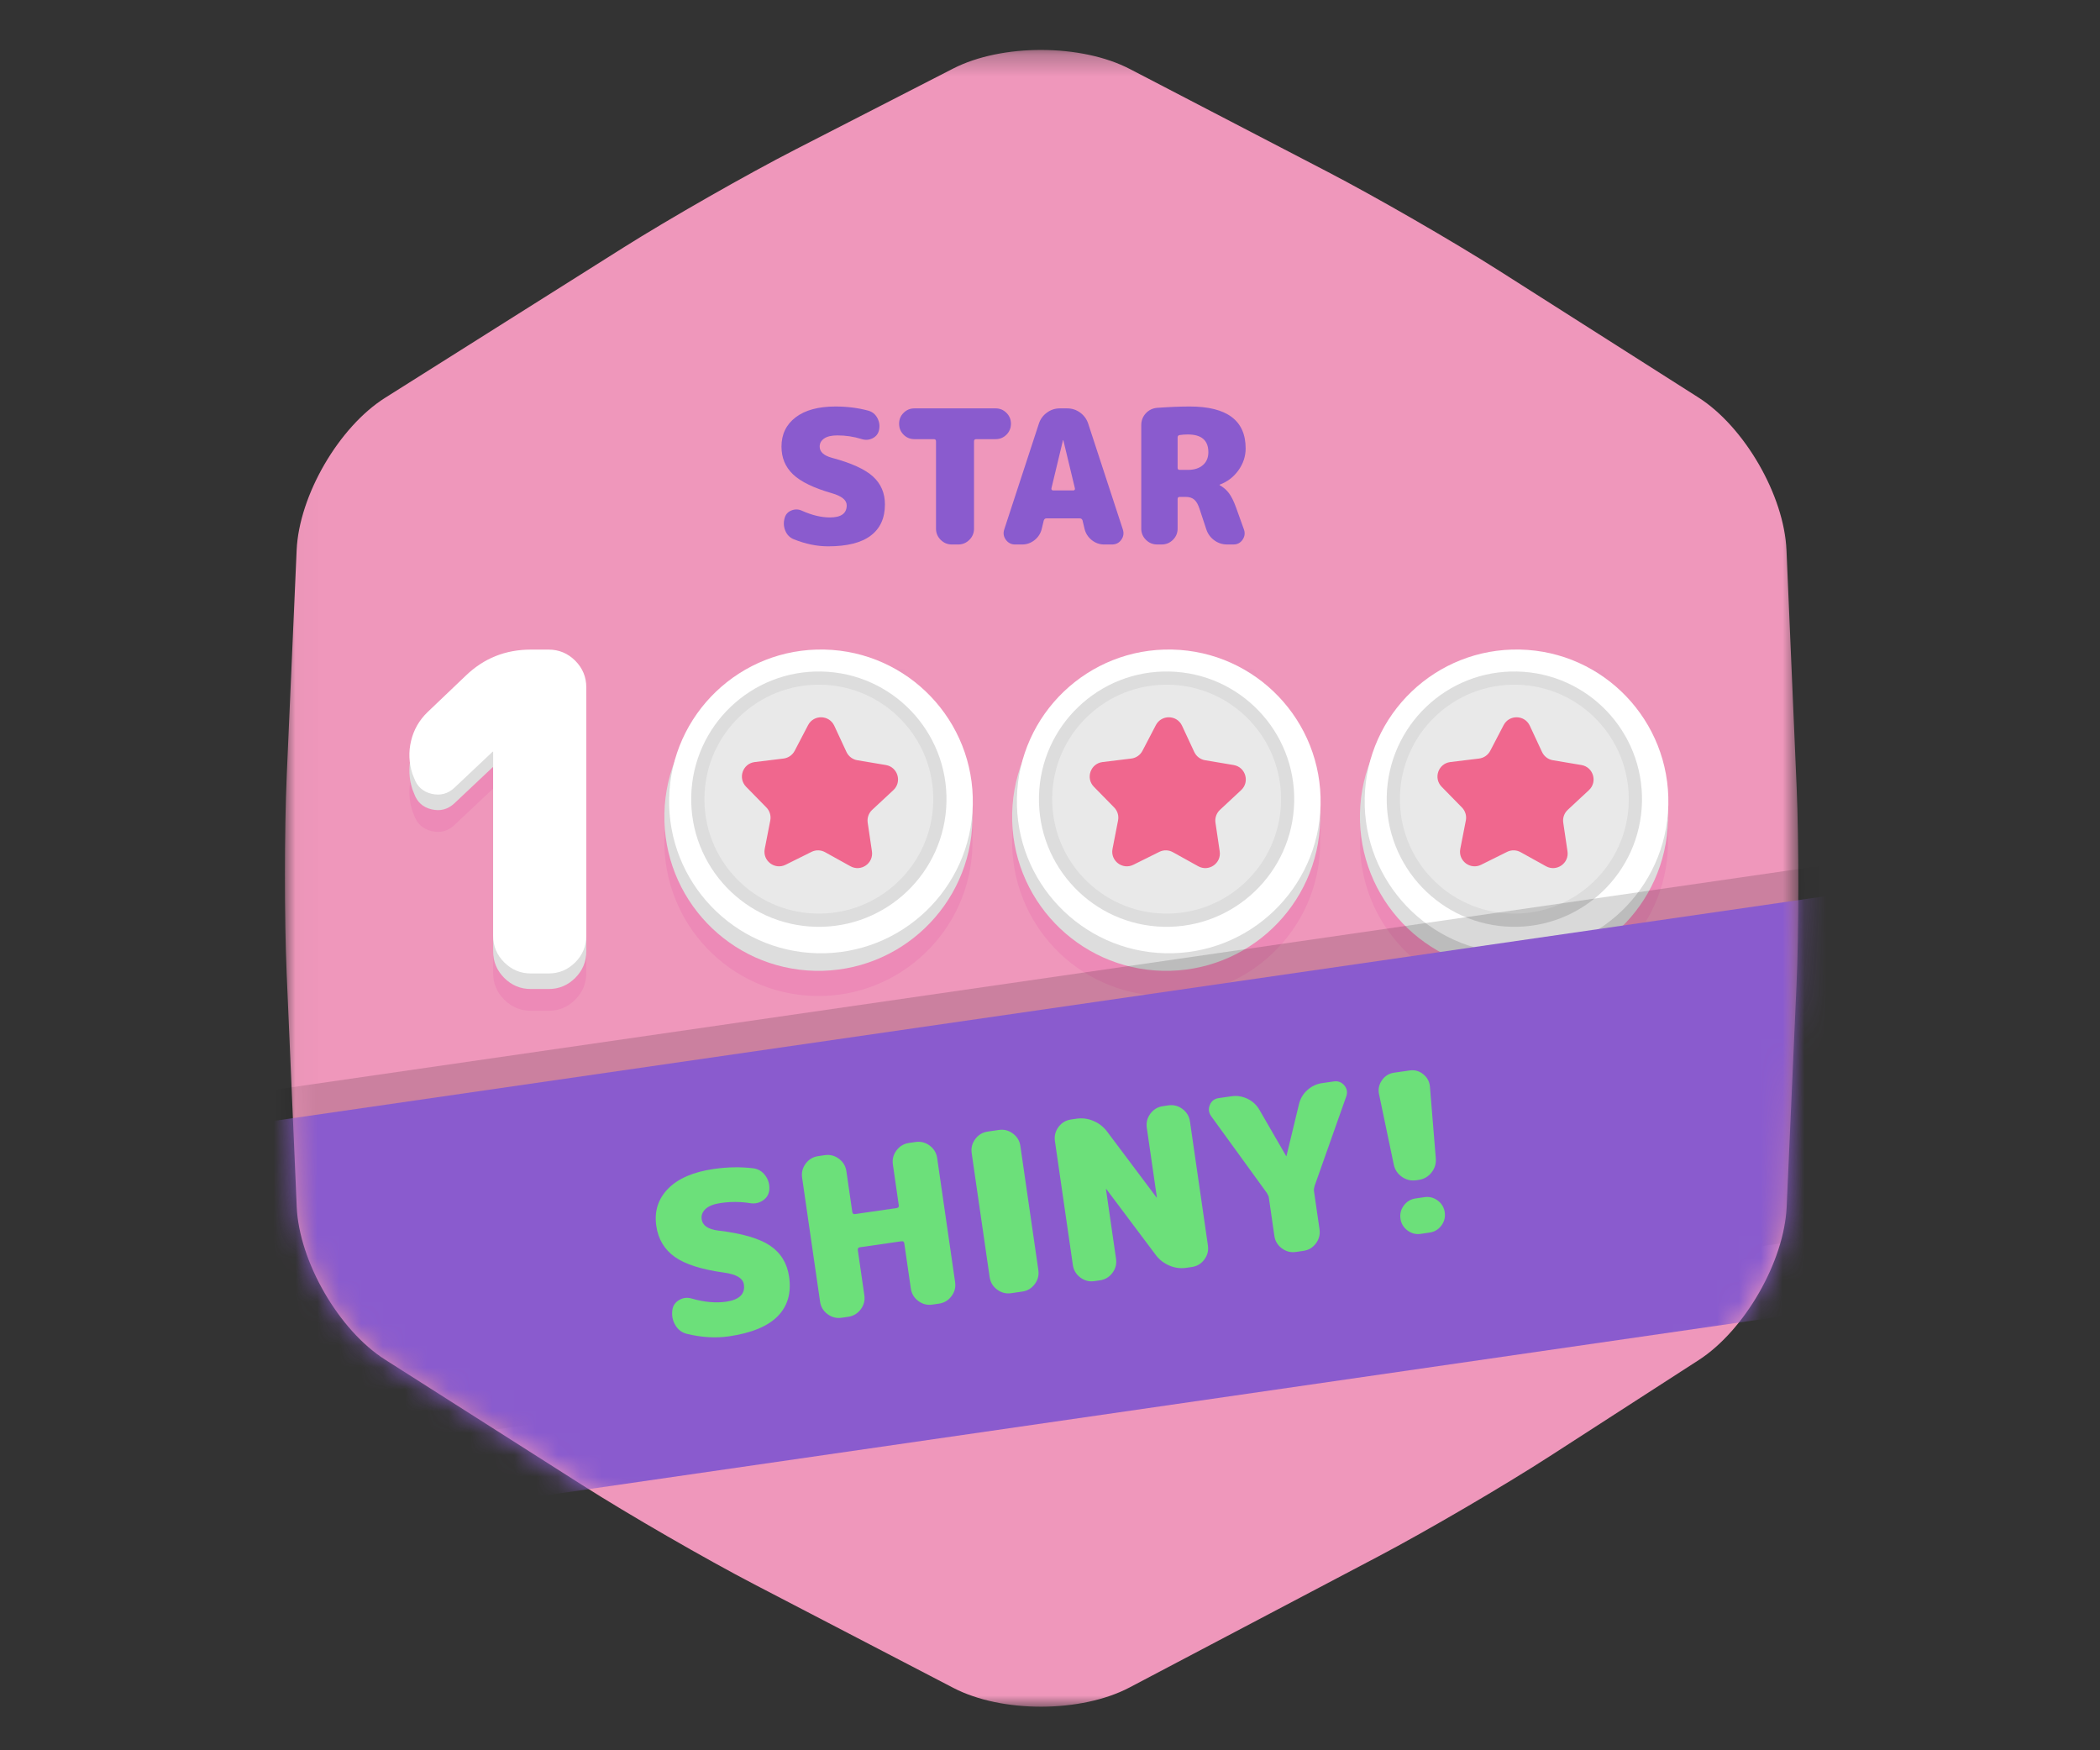 <svg width="96" height="80" viewBox="0 0 96 80" fill="none" xmlns="http://www.w3.org/2000/svg">
<rect x="0" y="0" width="96" height="80" fill="#333333" stroke="none"/>
<mask id="mask0" mask-type="alpha" maskUnits="userSpaceOnUse" x="13" y="2" width="70" height="77">
<path fill-rule="evenodd" clip-rule="evenodd" d="M13.025 2.283H82.21V78.008H13.025V2.283Z" fill="white"/>
</mask>
<g mask="url(#mask0)">
<path fill-rule="evenodd" clip-rule="evenodd" d="M51.65 3.154C49.432 2.001 45.798 1.992 43.574 3.133L36.375 6.826C34.151 7.966 30.601 9.991 28.486 11.324L17.606 18.182C15.491 19.515 13.671 22.648 13.561 25.146L13.109 35.425C12.999 37.922 12.997 42.008 13.105 44.506L13.565 55.159C13.673 57.656 15.487 60.797 17.596 62.139L26.629 67.886C28.738 69.228 32.278 71.27 34.496 72.423L43.585 77.15C45.803 78.303 49.427 78.293 51.639 77.128L63.018 71.135C65.23 69.97 68.758 67.908 70.858 66.552L77.656 62.164C79.756 60.809 81.565 57.656 81.676 55.159L82.125 45.061C82.236 42.564 82.239 38.477 82.132 35.98L81.668 25.146C81.562 22.648 79.749 19.508 77.639 18.166L68.54 12.379C66.431 11.037 62.891 8.996 60.672 7.844L51.65 3.154Z" fill="#EF97BB"/>
</g>
<path fill-rule="evenodd" clip-rule="evenodd" d="M44.471 37.936C44.557 34.103 41.519 30.926 37.687 30.84C34.408 30.766 31.611 32.978 30.816 36.018C30.547 36.738 30.391 37.513 30.373 38.323C30.286 42.212 33.367 45.435 37.256 45.523C41.144 45.61 44.367 42.529 44.455 38.64C44.457 38.523 44.457 38.406 44.454 38.291C44.462 38.173 44.468 38.055 44.471 37.936" fill="#ED8AB7"/>
<path fill-rule="evenodd" clip-rule="evenodd" d="M43.669 36.566C43.593 39.955 40.784 42.64 37.396 42.564C34.007 42.488 31.322 39.679 31.398 36.29C31.474 32.902 34.283 30.216 37.672 30.293C41.06 30.369 43.745 33.178 43.669 36.566" fill="#2F789B"/>
<path fill-rule="evenodd" clip-rule="evenodd" d="M43.067 36.552C42.999 39.608 40.466 42.029 37.411 41.96C34.356 41.891 31.935 39.359 32.003 36.304C32.072 33.248 34.605 30.827 37.66 30.896C40.715 30.965 43.136 33.497 43.067 36.552" fill="#2F789B"/>
<path fill-rule="evenodd" clip-rule="evenodd" d="M43.067 36.552C42.999 39.608 40.466 42.029 37.411 41.96C34.356 41.891 31.935 39.359 32.003 36.304C32.072 33.248 34.605 30.827 37.66 30.896C40.715 30.965 43.136 33.497 43.067 36.552" fill="#2F789B"/>
<mask id="mask1" mask-type="alpha" maskUnits="userSpaceOnUse" x="32" y="30" width="12" height="12">
<path fill-rule="evenodd" clip-rule="evenodd" d="M32.003 36.304C31.935 39.359 34.356 41.891 37.411 41.96V41.96C40.466 42.029 42.999 39.608 43.067 36.552V36.552C43.136 33.497 40.715 30.965 37.66 30.896V30.896C37.617 30.895 37.575 30.895 37.533 30.895V30.895C34.535 30.895 32.071 33.291 32.003 36.304V36.304Z" fill="white"/>
</mask>
<g mask="url(#mask1)">
<path fill-rule="evenodd" clip-rule="evenodd" d="M41.447 29.24L26.518 40.314L28.359 40.791L44.514 28.961L41.447 29.24Z" fill="#2F789B"/>
</g>
<mask id="mask2" mask-type="alpha" maskUnits="userSpaceOnUse" x="32" y="30" width="12" height="12">
<path fill-rule="evenodd" clip-rule="evenodd" d="M32.003 36.304C31.935 39.359 34.356 41.891 37.411 41.96V41.96C40.466 42.029 42.999 39.608 43.067 36.552V36.552C43.136 33.497 40.715 30.965 37.66 30.896V30.896C37.617 30.895 37.575 30.895 37.533 30.895V30.895C34.535 30.895 32.071 33.291 32.003 36.304V36.304Z" fill="white"/>
</mask>
<g mask="url(#mask2)">
<path fill-rule="evenodd" clip-rule="evenodd" d="M45.939 33.654L31.01 44.728L34.203 46.265L50.525 33.897L45.939 33.654Z" fill="#2F789B"/>
</g>
<path fill-rule="evenodd" clip-rule="evenodd" d="M43.671 36.566C43.595 39.955 40.786 42.64 37.398 42.564C34.009 42.488 31.324 39.679 31.4 36.29C31.476 32.902 34.285 30.216 37.674 30.293C41.062 30.369 43.748 33.178 43.671 36.566" fill="#2F789B"/>
<path fill-rule="evenodd" clip-rule="evenodd" d="M43.067 36.552C42.999 39.608 40.466 42.029 37.411 41.96C34.356 41.891 31.935 39.359 32.003 36.304C32.072 33.248 34.605 30.827 37.66 30.896C40.715 30.965 43.136 33.497 43.067 36.552" fill="#2F789B"/>
<path fill-rule="evenodd" clip-rule="evenodd" d="M43.067 36.552C42.999 39.608 40.466 42.029 37.411 41.96C34.356 41.891 31.935 39.359 32.003 36.304C32.072 33.248 34.605 30.827 37.66 30.896C40.715 30.965 43.136 33.497 43.067 36.552" fill="#2F789B"/>
<mask id="mask3" mask-type="alpha" maskUnits="userSpaceOnUse" x="32" y="30" width="12" height="12">
<path fill-rule="evenodd" clip-rule="evenodd" d="M32.003 36.304C31.935 39.359 34.356 41.891 37.411 41.96V41.96C40.466 42.029 42.999 39.608 43.067 36.552V36.552C43.136 33.497 40.715 30.965 37.66 30.896V30.896C37.617 30.895 37.575 30.895 37.533 30.895V30.895C34.535 30.895 32.071 33.291 32.003 36.304V36.304Z" fill="white"/>
</mask>
<g mask="url(#mask3)">
<path fill-rule="evenodd" clip-rule="evenodd" d="M41.447 29.24L26.518 40.314L28.359 40.791L44.514 28.961L41.447 29.24Z" fill="#2F789B"/>
</g>
<mask id="mask4" mask-type="alpha" maskUnits="userSpaceOnUse" x="32" y="30" width="12" height="12">
<path fill-rule="evenodd" clip-rule="evenodd" d="M32.003 36.304C31.935 39.359 34.356 41.891 37.411 41.96V41.96C40.466 42.029 42.999 39.608 43.067 36.552V36.552C43.136 33.497 40.715 30.965 37.66 30.896V30.896C37.617 30.895 37.575 30.895 37.533 30.895V30.895C34.535 30.895 32.071 33.291 32.003 36.304V36.304Z" fill="white"/>
</mask>
<g mask="url(#mask4)">
<path fill-rule="evenodd" clip-rule="evenodd" d="M45.939 33.654L31.01 44.728L34.203 46.265L50.525 33.897L45.939 33.654Z" fill="#2F789B"/>
</g>
<path fill-rule="evenodd" clip-rule="evenodd" d="M44.455 37.49C44.367 41.379 41.144 44.46 37.255 44.373C33.367 44.285 30.285 41.062 30.373 37.173C30.46 33.285 33.684 30.203 37.572 30.291C41.461 30.378 44.542 33.602 44.455 37.49" fill="#DDDDDD"/>
<path fill-rule="evenodd" clip-rule="evenodd" d="M44.47 36.786C44.384 40.619 41.207 43.656 37.374 43.57C33.541 43.483 30.503 40.306 30.59 36.474C30.676 32.64 33.853 29.603 37.686 29.689C41.519 29.775 44.556 32.953 44.47 36.786" fill="white"/>
<path fill-rule="evenodd" clip-rule="evenodd" d="M43.267 36.658C43.194 39.88 40.524 42.433 37.302 42.361C34.08 42.288 31.527 39.617 31.599 36.396C31.672 33.174 34.342 30.62 37.564 30.693C40.786 30.766 43.339 33.436 43.267 36.658" fill="#DDDDDD"/>
<path fill-rule="evenodd" clip-rule="evenodd" d="M42.663 36.644C42.598 39.533 40.204 41.822 37.315 41.757C34.426 41.692 32.137 39.298 32.203 36.409C32.267 33.52 34.662 31.231 37.55 31.296C40.439 31.361 42.728 33.756 42.663 36.644" fill="#E9E9E9"/>
<path fill-rule="evenodd" clip-rule="evenodd" d="M38.138 33.171L38.696 34.371C38.789 34.57 38.974 34.711 39.191 34.748L40.496 34.967C41.041 35.059 41.245 35.737 40.84 36.114L39.871 37.016C39.71 37.166 39.634 37.385 39.666 37.602L39.86 38.912C39.941 39.459 39.359 39.862 38.876 39.593L37.718 38.951C37.526 38.844 37.294 38.839 37.097 38.937L35.912 39.526C35.416 39.772 34.854 39.344 34.959 38.801L35.213 37.501C35.255 37.286 35.188 37.063 35.035 36.907L34.108 35.961C33.72 35.566 33.954 34.899 34.504 34.831L35.817 34.671C36.035 34.644 36.226 34.512 36.328 34.317L36.941 33.144C37.197 32.653 37.904 32.669 38.138 33.171" fill="#F0678E"/>
<path fill-rule="evenodd" clip-rule="evenodd" d="M60.369 37.936C60.456 34.103 57.418 30.926 53.585 30.84C50.306 30.766 47.51 32.978 46.715 36.018C46.446 36.738 46.29 37.513 46.271 38.323C46.184 42.212 49.265 45.435 53.154 45.523C57.042 45.61 60.266 42.529 60.353 38.64C60.356 38.523 60.355 38.406 60.352 38.291C60.361 38.173 60.367 38.055 60.369 37.936" fill="#ED8AB7"/>
<path fill-rule="evenodd" clip-rule="evenodd" d="M59.57 36.566C59.493 39.955 56.685 42.64 53.296 42.564C49.907 42.488 47.222 39.679 47.298 36.29C47.375 32.902 50.184 30.216 53.572 30.293C56.961 30.369 59.646 33.178 59.57 36.566" fill="#2F789B"/>
<path fill-rule="evenodd" clip-rule="evenodd" d="M58.966 36.552C58.897 39.608 56.365 42.029 53.309 41.96C50.254 41.891 47.833 39.359 47.902 36.304C47.971 33.248 50.503 30.827 53.558 30.896C56.614 30.965 59.035 33.497 58.966 36.552" fill="#2F789B"/>
<path fill-rule="evenodd" clip-rule="evenodd" d="M58.966 36.552C58.897 39.608 56.365 42.029 53.309 41.96C50.254 41.891 47.833 39.359 47.902 36.304C47.971 33.248 50.503 30.827 53.558 30.896C56.614 30.965 59.035 33.497 58.966 36.552" fill="#2F789B"/>
<mask id="mask5" mask-type="alpha" maskUnits="userSpaceOnUse" x="47" y="30" width="12" height="12">
<path fill-rule="evenodd" clip-rule="evenodd" d="M47.902 36.304C47.833 39.359 50.254 41.891 53.309 41.96V41.96C56.365 42.029 58.897 39.608 58.966 36.552V36.552C59.035 33.497 56.614 30.965 53.558 30.896V30.896C53.516 30.895 53.474 30.895 53.431 30.895V30.895C50.433 30.895 47.97 33.291 47.902 36.304V36.304Z" fill="white"/>
</mask>
<g mask="url(#mask5)">
<path fill-rule="evenodd" clip-rule="evenodd" d="M57.345 29.24L42.416 40.314L44.257 40.791L60.412 28.961L57.345 29.24Z" fill="#2F789B"/>
</g>
<mask id="mask6" mask-type="alpha" maskUnits="userSpaceOnUse" x="47" y="30" width="12" height="12">
<path fill-rule="evenodd" clip-rule="evenodd" d="M47.902 36.304C47.833 39.359 50.254 41.891 53.309 41.96V41.96C56.365 42.029 58.897 39.608 58.966 36.552V36.552C59.035 33.497 56.614 30.965 53.558 30.896V30.896C53.516 30.895 53.474 30.895 53.431 30.895V30.895C50.433 30.895 47.97 33.291 47.902 36.304V36.304Z" fill="white"/>
</mask>
<g mask="url(#mask6)">
<path fill-rule="evenodd" clip-rule="evenodd" d="M61.837 33.654L46.908 44.728L50.101 46.265L66.424 33.897L61.837 33.654Z" fill="#2F789B"/>
</g>
<path fill-rule="evenodd" clip-rule="evenodd" d="M59.57 36.566C59.493 39.955 56.685 42.64 53.296 42.564C49.907 42.488 47.222 39.679 47.298 36.29C47.375 32.902 50.184 30.216 53.572 30.293C56.961 30.369 59.646 33.178 59.57 36.566" fill="#2F789B"/>
<path fill-rule="evenodd" clip-rule="evenodd" d="M58.966 36.552C58.897 39.608 56.365 42.029 53.309 41.96C50.254 41.891 47.833 39.359 47.902 36.304C47.971 33.248 50.503 30.827 53.558 30.896C56.614 30.965 59.035 33.497 58.966 36.552" fill="#2F789B"/>
<path fill-rule="evenodd" clip-rule="evenodd" d="M58.966 36.552C58.897 39.608 56.365 42.029 53.309 41.96C50.254 41.891 47.833 39.359 47.902 36.304C47.971 33.248 50.503 30.827 53.558 30.896C56.614 30.965 59.035 33.497 58.966 36.552" fill="#2F789B"/>
<mask id="mask7" mask-type="alpha" maskUnits="userSpaceOnUse" x="47" y="30" width="12" height="12">
<path fill-rule="evenodd" clip-rule="evenodd" d="M47.902 36.304C47.833 39.359 50.254 41.891 53.309 41.96V41.96C56.365 42.029 58.897 39.608 58.966 36.552V36.552C59.035 33.497 56.614 30.965 53.558 30.896V30.896C53.516 30.895 53.474 30.895 53.431 30.895V30.895C50.433 30.895 47.97 33.291 47.902 36.304V36.304Z" fill="white"/>
</mask>
<g mask="url(#mask7)">
<path fill-rule="evenodd" clip-rule="evenodd" d="M57.345 29.24L42.416 40.314L44.257 40.791L60.412 28.961L57.345 29.24Z" fill="#2F789B"/>
</g>
<mask id="mask8" mask-type="alpha" maskUnits="userSpaceOnUse" x="47" y="30" width="12" height="12">
<path fill-rule="evenodd" clip-rule="evenodd" d="M47.902 36.304C47.833 39.359 50.254 41.891 53.309 41.96V41.96C56.365 42.029 58.897 39.608 58.966 36.552V36.552C59.035 33.497 56.614 30.965 53.558 30.896V30.896C53.516 30.895 53.474 30.895 53.431 30.895V30.895C50.433 30.895 47.97 33.291 47.902 36.304V36.304Z" fill="white"/>
</mask>
<g mask="url(#mask8)">
<path fill-rule="evenodd" clip-rule="evenodd" d="M61.837 33.654L46.908 44.728L50.101 46.265L66.424 33.897L61.837 33.654Z" fill="#2F789B"/>
</g>
<path fill-rule="evenodd" clip-rule="evenodd" d="M60.353 37.49C60.266 41.379 57.042 44.46 53.154 44.373C49.265 44.285 46.184 41.062 46.271 37.173C46.359 33.285 49.582 30.203 53.471 30.291C57.359 30.378 60.441 33.602 60.353 37.49" fill="#DDDDDD"/>
<path fill-rule="evenodd" clip-rule="evenodd" d="M60.369 36.786C60.282 40.619 57.105 43.656 53.272 43.57C49.439 43.483 46.402 40.306 46.488 36.474C46.574 32.64 49.751 29.603 53.584 29.689C57.417 29.775 60.455 32.953 60.369 36.786" fill="white"/>
<path fill-rule="evenodd" clip-rule="evenodd" d="M59.163 36.658C59.091 39.88 56.42 42.433 53.198 42.361C49.976 42.288 47.423 39.617 47.496 36.396C47.568 33.174 50.239 30.62 53.461 30.693C56.683 30.766 59.236 33.436 59.163 36.658" fill="#DDDDDD"/>
<path fill-rule="evenodd" clip-rule="evenodd" d="M58.562 36.644C58.497 39.533 56.102 41.822 53.214 41.757C50.325 41.692 48.036 39.298 48.101 36.409C48.166 33.52 50.56 31.231 53.449 31.296C56.337 31.361 58.627 33.756 58.562 36.644" fill="#E9E9E9"/>
<path fill-rule="evenodd" clip-rule="evenodd" d="M54.036 33.171L54.595 34.371C54.688 34.57 54.872 34.711 55.089 34.748L56.394 34.967C56.94 35.059 57.143 35.737 56.738 36.114L55.77 37.016C55.609 37.166 55.532 37.385 55.564 37.602L55.758 38.912C55.84 39.459 55.258 39.862 54.774 39.593L53.617 38.951C53.425 38.844 53.193 38.839 52.996 38.937L51.811 39.526C51.315 39.772 50.752 39.344 50.858 38.801L51.111 37.501C51.154 37.286 51.087 37.063 50.933 36.907L50.006 35.961C49.619 35.566 49.853 34.899 50.402 34.831L51.716 34.671C51.934 34.644 52.125 34.512 52.227 34.317L52.839 33.144C53.095 32.653 53.803 32.669 54.036 33.171" fill="#F0678E"/>
<path fill-rule="evenodd" clip-rule="evenodd" d="M76.267 37.936C76.354 34.103 73.316 30.926 69.483 30.84C66.205 30.766 63.408 32.978 62.613 36.018C62.344 36.738 62.188 37.513 62.17 38.323C62.082 42.212 65.163 45.435 69.052 45.523C72.941 45.61 76.164 42.529 76.251 38.64C76.254 38.523 76.253 38.406 76.25 38.291C76.259 38.173 76.265 38.055 76.267 37.936" fill="#ED8AB7"/>
<path fill-rule="evenodd" clip-rule="evenodd" d="M75.468 36.566C75.391 39.955 72.583 42.64 69.194 42.564C65.806 42.488 63.12 39.679 63.197 36.29C63.273 32.902 66.082 30.216 69.47 30.293C72.859 30.369 75.544 33.178 75.468 36.566" fill="#2F789B"/>
<path fill-rule="evenodd" clip-rule="evenodd" d="M74.865 36.552C74.796 39.608 72.263 42.029 69.208 41.96C66.153 41.891 63.732 39.359 63.8 36.304C63.869 33.248 66.402 30.827 69.457 30.896C72.512 30.965 74.933 33.497 74.865 36.552" fill="#2F789B"/>
<path fill-rule="evenodd" clip-rule="evenodd" d="M74.865 36.552C74.796 39.608 72.263 42.029 69.208 41.96C66.153 41.891 63.732 39.359 63.8 36.304C63.869 33.248 66.402 30.827 69.457 30.896C72.512 30.965 74.933 33.497 74.865 36.552" fill="#2F789B"/>
<mask id="mask9" mask-type="alpha" maskUnits="userSpaceOnUse" x="63" y="30" width="12" height="12">
<path fill-rule="evenodd" clip-rule="evenodd" d="M63.8 36.304C63.732 39.359 66.153 41.891 69.208 41.96V41.96C72.263 42.029 74.796 39.608 74.865 36.552V36.552C74.933 33.497 72.513 30.965 69.457 30.896V30.896C69.415 30.895 69.373 30.895 69.33 30.895V30.895C66.332 30.895 63.868 33.291 63.8 36.304V36.304Z" fill="white"/>
</mask>
<g mask="url(#mask9)">
<path fill-rule="evenodd" clip-rule="evenodd" d="M73.243 29.24L58.315 40.314L60.155 40.791L76.311 28.961L73.243 29.24Z" fill="#2F789B"/>
</g>
<mask id="mask10" mask-type="alpha" maskUnits="userSpaceOnUse" x="63" y="30" width="12" height="12">
<path fill-rule="evenodd" clip-rule="evenodd" d="M63.8 36.304C63.732 39.359 66.153 41.891 69.208 41.96V41.96C72.263 42.029 74.796 39.608 74.865 36.552V36.552C74.933 33.497 72.513 30.965 69.457 30.896V30.896C69.415 30.895 69.373 30.895 69.33 30.895V30.895C66.332 30.895 63.868 33.291 63.8 36.304V36.304Z" fill="white"/>
</mask>
<g mask="url(#mask10)">
<path fill-rule="evenodd" clip-rule="evenodd" d="M77.737 33.654L62.809 44.728L66.001 46.265L82.324 33.897L77.737 33.654Z" fill="#2F789B"/>
</g>
<path fill-rule="evenodd" clip-rule="evenodd" d="M75.468 36.566C75.391 39.955 72.583 42.64 69.194 42.564C65.806 42.488 63.12 39.679 63.197 36.29C63.273 32.902 66.082 30.216 69.47 30.293C72.859 30.369 75.544 33.178 75.468 36.566" fill="#2F789B"/>
<path fill-rule="evenodd" clip-rule="evenodd" d="M74.865 36.552C74.796 39.608 72.263 42.029 69.208 41.96C66.153 41.891 63.732 39.359 63.8 36.304C63.869 33.248 66.402 30.827 69.457 30.896C72.512 30.965 74.933 33.497 74.865 36.552" fill="#2F789B"/>
<path fill-rule="evenodd" clip-rule="evenodd" d="M74.865 36.552C74.796 39.608 72.263 42.029 69.208 41.96C66.153 41.891 63.732 39.359 63.8 36.304C63.869 33.248 66.402 30.827 69.457 30.896C72.512 30.965 74.933 33.497 74.865 36.552" fill="#2F789B"/>
<mask id="mask11" mask-type="alpha" maskUnits="userSpaceOnUse" x="63" y="30" width="12" height="12">
<path fill-rule="evenodd" clip-rule="evenodd" d="M63.8 36.304C63.732 39.359 66.153 41.891 69.208 41.96V41.96C72.263 42.029 74.796 39.608 74.865 36.552V36.552C74.933 33.497 72.513 30.965 69.457 30.896V30.896C69.415 30.895 69.373 30.895 69.33 30.895V30.895C66.332 30.895 63.868 33.291 63.8 36.304V36.304Z" fill="white"/>
</mask>
<g mask="url(#mask11)">
<path fill-rule="evenodd" clip-rule="evenodd" d="M73.243 29.24L58.315 40.314L60.155 40.791L76.311 28.961L73.243 29.24Z" fill="#2F789B"/>
</g>
<mask id="mask12" mask-type="alpha" maskUnits="userSpaceOnUse" x="63" y="30" width="12" height="12">
<path fill-rule="evenodd" clip-rule="evenodd" d="M63.8 36.304C63.732 39.359 66.153 41.891 69.208 41.96V41.96C72.263 42.029 74.796 39.608 74.865 36.552V36.552C74.933 33.497 72.513 30.965 69.457 30.896V30.896C69.415 30.895 69.373 30.895 69.33 30.895V30.895C66.332 30.895 63.868 33.291 63.8 36.304V36.304Z" fill="white"/>
</mask>
<g mask="url(#mask12)">
<path fill-rule="evenodd" clip-rule="evenodd" d="M77.737 33.654L62.809 44.728L66.001 46.265L82.324 33.897L77.737 33.654Z" fill="#2F789B"/>
</g>
<path fill-rule="evenodd" clip-rule="evenodd" d="M76.251 37.49C76.164 41.379 72.941 44.46 69.052 44.373C65.163 44.285 62.082 41.062 62.17 37.173C62.257 33.285 65.48 30.203 69.369 30.291C73.257 30.378 76.339 33.602 76.251 37.49" fill="#DDDDDD"/>
<path fill-rule="evenodd" clip-rule="evenodd" d="M76.267 36.786C76.181 40.619 73.004 43.656 69.171 43.57C65.337 43.483 62.3 40.306 62.387 36.474C62.472 32.64 65.65 29.603 69.483 29.689C73.316 29.775 76.353 32.953 76.267 36.786" fill="white"/>
<path fill-rule="evenodd" clip-rule="evenodd" d="M75.062 36.658C74.989 39.88 72.319 42.433 69.097 42.361C65.874 42.288 63.321 39.617 63.394 36.396C63.467 33.174 66.137 30.62 69.359 30.693C72.581 30.766 75.134 33.436 75.062 36.658" fill="#DDDDDD"/>
<path fill-rule="evenodd" clip-rule="evenodd" d="M74.458 36.644C74.393 39.533 71.999 41.822 69.11 41.757C66.222 41.692 63.932 39.298 63.997 36.409C64.062 33.52 66.457 31.231 69.345 31.296C72.234 31.361 74.523 33.756 74.458 36.644" fill="#E9E9E9"/>
<path fill-rule="evenodd" clip-rule="evenodd" d="M69.934 33.171L70.493 34.371C70.586 34.57 70.77 34.711 70.987 34.748L72.293 34.967C72.838 35.059 73.041 35.737 72.637 36.114L71.668 37.016C71.507 37.166 71.43 37.385 71.463 37.602L71.657 38.912C71.738 39.459 71.156 39.862 70.673 39.593L69.515 38.951C69.323 38.844 69.091 38.839 68.894 38.937L67.709 39.526C67.213 39.772 66.65 39.344 66.756 38.801L67.01 37.501C67.052 37.286 66.985 37.063 66.831 36.907L65.904 35.961C65.517 35.566 65.751 34.899 66.3 34.831L67.614 34.671C67.832 34.644 68.023 34.512 68.125 34.317L68.737 33.144C68.993 32.653 69.701 32.669 69.934 33.171" fill="#F0678E"/>
<path fill-rule="evenodd" clip-rule="evenodd" d="M25.079 31.396C25.552 31.396 25.957 31.566 26.296 31.904C26.633 32.242 26.802 32.647 26.802 33.12V44.475C26.802 44.948 26.633 45.354 26.296 45.692C25.957 46.03 25.552 46.199 25.079 46.199H24.268C23.795 46.199 23.389 46.03 23.051 45.692C22.713 45.354 22.544 44.948 22.544 44.475V36.06H22.524L20.76 37.723C20.462 37.993 20.118 38.081 19.726 37.986C19.333 37.892 19.07 37.655 18.935 37.277L18.854 37.074C18.692 36.574 18.671 36.07 18.793 35.563C18.915 35.057 19.165 34.62 19.544 34.255L21.287 32.593C22.112 31.795 23.105 31.396 24.268 31.396H25.079Z" fill="#ED8AB7"/>
<path fill-rule="evenodd" clip-rule="evenodd" d="M25.079 30.402C25.552 30.402 25.957 30.572 26.296 30.909C26.633 31.247 26.802 31.653 26.802 32.126V43.481C26.802 43.954 26.633 44.36 26.296 44.698C25.957 45.036 25.552 45.205 25.079 45.205H24.268C23.795 45.205 23.389 45.036 23.051 44.698C22.713 44.36 22.544 43.954 22.544 43.481V35.066H22.524L20.76 36.729C20.462 36.999 20.118 37.087 19.726 36.992C19.333 36.898 19.07 36.661 18.935 36.283L18.854 36.08C18.692 35.58 18.671 35.076 18.793 34.569C18.915 34.062 19.165 33.626 19.544 33.261L21.287 31.599C22.112 30.801 23.105 30.402 24.268 30.402H25.079Z" fill="#DDDDDD"/>
<path fill-rule="evenodd" clip-rule="evenodd" d="M25.079 29.691C25.552 29.691 25.957 29.861 26.296 30.198C26.633 30.537 26.802 30.942 26.802 31.415V42.77C26.802 43.243 26.633 43.649 26.296 43.987C25.957 44.325 25.552 44.494 25.079 44.494H24.268C23.795 44.494 23.389 44.325 23.051 43.987C22.713 43.649 22.544 43.243 22.544 42.77V34.355H22.524L20.76 36.018C20.462 36.288 20.118 36.376 19.726 36.281C19.333 36.187 19.07 35.95 18.935 35.572L18.854 35.369C18.692 34.869 18.671 34.365 18.793 33.858C18.915 33.352 19.165 32.916 19.544 32.55L21.287 30.888C22.112 30.09 23.105 29.691 24.268 29.691H25.079Z" fill="white"/>
<mask id="mask13" mask-type="alpha" maskUnits="userSpaceOnUse" x="13" y="2" width="70" height="77">
<path fill-rule="evenodd" clip-rule="evenodd" d="M43.574 3.133L36.375 6.826C34.151 7.966 30.601 9.991 28.486 11.324V11.324L17.606 18.182C15.492 19.514 13.671 22.648 13.561 25.146V25.146L13.109 35.425C12.999 37.922 12.998 42.008 13.105 44.506V44.506L13.565 55.159C13.673 57.656 15.487 60.797 17.596 62.139V62.139L26.629 67.886C28.738 69.228 32.278 71.27 34.496 72.423V72.423L43.585 77.15C44.68 77.719 46.119 78.005 47.561 78.008V78.008H47.61C49.072 78.005 50.532 77.711 51.639 77.128V77.128L63.018 71.135C65.23 69.97 68.758 67.908 70.858 66.552V66.552L77.656 62.164C79.756 60.809 81.565 57.656 81.676 55.159V55.159L82.125 45.061C82.236 42.564 82.239 38.477 82.132 35.98V35.98L81.668 25.146C81.562 22.648 79.749 19.508 77.639 18.166V18.166L68.54 12.379C66.431 11.037 62.891 8.996 60.673 7.843V7.843L51.65 3.154C50.534 2.574 49.058 2.283 47.585 2.283V2.283C46.13 2.283 44.678 2.566 43.574 3.133V3.133Z" fill="white"/>
</mask>
<g mask="url(#mask13)">
<path fill-rule="evenodd" clip-rule="evenodd" d="M92.846 55.175L8.309 67.416L5.898 50.772L90.435 38.531L92.846 55.175Z" fill="black" fill-opacity="0.15"/>
</g>
<mask id="mask14" mask-type="alpha" maskUnits="userSpaceOnUse" x="13" y="2" width="70" height="77">
<path fill-rule="evenodd" clip-rule="evenodd" d="M43.574 3.133L36.375 6.826C34.151 7.966 30.601 9.991 28.486 11.324V11.324L17.606 18.182C15.492 19.514 13.671 22.648 13.561 25.146V25.146L13.109 35.425C12.999 37.922 12.998 42.008 13.105 44.506V44.506L13.565 55.159C13.673 57.656 15.487 60.797 17.596 62.139V62.139L26.629 67.886C28.738 69.228 32.278 71.27 34.496 72.423V72.423L43.585 77.15C44.68 77.719 46.119 78.005 47.561 78.008V78.008H47.61C49.072 78.005 50.532 77.711 51.639 77.128V77.128L63.018 71.135C65.23 69.97 68.758 67.908 70.858 66.552V66.552L77.656 62.164C79.756 60.809 81.565 57.656 81.676 55.159V55.159L82.125 45.061C82.236 42.564 82.239 38.477 82.132 35.98V35.98L81.668 25.146C81.562 22.648 79.749 19.508 77.639 18.166V18.166L68.54 12.379C66.431 11.037 62.891 8.996 60.673 7.843V7.843L51.65 3.154C50.534 2.574 49.058 2.283 47.585 2.283V2.283C46.13 2.283 44.678 2.566 43.574 3.133V3.133Z" fill="white"/>
</mask>
<g mask="url(#mask14)">
<path fill-rule="evenodd" clip-rule="evenodd" d="M93.118 58.477L8.581 70.718L5.898 52.192L90.435 39.951L93.118 58.477Z" fill="#8A5BCE"/>
</g>
<mask id="mask15" mask-type="alpha" maskUnits="userSpaceOnUse" x="13" y="2" width="70" height="77">
<path fill-rule="evenodd" clip-rule="evenodd" d="M43.574 3.133L36.375 6.826C34.151 7.966 30.601 9.991 28.486 11.324V11.324L17.606 18.182C15.492 19.514 13.671 22.648 13.561 25.146V25.146L13.109 35.425C12.999 37.922 12.998 42.008 13.105 44.506V44.506L13.565 55.159C13.673 57.656 15.487 60.797 17.596 62.139V62.139L26.629 67.886C28.738 69.228 32.278 71.27 34.496 72.423V72.423L43.585 77.15C44.68 77.719 46.119 78.005 47.561 78.008V78.008H47.61C49.072 78.005 50.532 77.711 51.639 77.128V77.128L63.018 71.135C65.23 69.97 68.758 67.908 70.858 66.552V66.552L77.656 62.164C79.756 60.809 81.565 57.656 81.676 55.159V55.159L82.125 45.061C82.236 42.564 82.239 38.477 82.132 35.98V35.98L81.668 25.146C81.562 22.648 79.749 19.508 77.639 18.166V18.166L68.54 12.379C66.431 11.037 62.891 8.996 60.673 7.843V7.843L51.65 3.154C50.534 2.574 49.058 2.283 47.585 2.283V2.283C46.13 2.283 44.678 2.566 43.574 3.133" fill="white"/>
</mask>
<g mask="url(#mask15)">
<path fill-rule="evenodd" clip-rule="evenodd" d="M32.823 56.244C33.923 56.374 34.718 56.605 35.207 56.937C35.695 57.269 35.985 57.742 36.073 58.356C36.181 59.098 36.007 59.7 35.55 60.163C35.093 60.625 34.349 60.931 33.316 61.081C32.71 61.168 32.07 61.13 31.398 60.966C31.17 60.909 30.994 60.776 30.871 60.567C30.747 60.357 30.702 60.13 30.736 59.883C30.762 59.68 30.865 59.526 31.046 59.42C31.227 59.315 31.418 59.292 31.62 59.353C32.195 59.517 32.718 59.565 33.191 59.497C33.798 59.409 34.07 59.146 34.006 58.707C33.965 58.424 33.663 58.244 33.101 58.167C32.075 58.026 31.324 57.787 30.848 57.45C30.372 57.112 30.09 56.64 30.002 56.032C29.905 55.365 30.085 54.798 30.541 54.332C30.997 53.867 31.691 53.566 32.622 53.431C33.25 53.34 33.851 53.329 34.425 53.398C34.657 53.426 34.843 53.537 34.985 53.73C35.127 53.923 35.188 54.141 35.168 54.385C35.148 54.588 35.053 54.748 34.881 54.866C34.708 54.984 34.517 55.027 34.306 54.996C33.861 54.922 33.409 54.919 32.95 54.986C32.633 55.031 32.402 55.121 32.256 55.256C32.11 55.391 32.051 55.55 32.077 55.732C32.118 56.015 32.367 56.186 32.823 56.244" fill="#6CE07A"/>
</g>
<mask id="mask16" mask-type="alpha" maskUnits="userSpaceOnUse" x="13" y="2" width="70" height="77">
<path fill-rule="evenodd" clip-rule="evenodd" d="M43.574 3.133L36.375 6.826C34.151 7.966 30.601 9.991 28.486 11.324V11.324L17.606 18.182C15.492 19.514 13.671 22.648 13.561 25.146V25.146L13.109 35.425C12.999 37.922 12.998 42.008 13.105 44.506V44.506L13.565 55.159C13.673 57.656 15.487 60.797 17.596 62.139V62.139L26.629 67.886C28.738 69.228 32.278 71.27 34.496 72.423V72.423L43.585 77.15C44.68 77.719 46.119 78.005 47.561 78.008V78.008H47.61C49.072 78.005 50.532 77.711 51.639 77.128V77.128L63.018 71.135C65.23 69.97 68.758 67.908 70.858 66.552V66.552L77.656 62.164C79.756 60.809 81.565 57.656 81.676 55.159V55.159L82.125 45.061C82.236 42.564 82.239 38.477 82.132 35.98V35.98L81.668 25.146C81.562 22.648 79.749 19.508 77.639 18.166V18.166L68.54 12.379C66.431 11.037 62.891 8.996 60.673 7.843V7.843L51.65 3.154C50.534 2.574 49.058 2.283 47.585 2.283V2.283C46.13 2.283 44.678 2.566 43.574 3.133V3.133Z" fill="white"/>
</mask>
<g mask="url(#mask16)">
<path fill-rule="evenodd" clip-rule="evenodd" d="M41.857 52.197C42.093 52.163 42.307 52.218 42.501 52.362C42.694 52.507 42.808 52.697 42.842 52.933L43.662 58.601C43.697 58.837 43.642 59.051 43.497 59.244C43.353 59.437 43.163 59.551 42.927 59.585L42.623 59.629C42.387 59.664 42.172 59.608 41.979 59.464C41.786 59.32 41.673 59.13 41.638 58.894L41.339 56.829C41.328 56.755 41.286 56.723 41.212 56.734L39.309 57.009C39.235 57.02 39.203 57.063 39.214 57.137L39.513 59.201C39.547 59.438 39.492 59.653 39.348 59.845C39.204 60.038 39.013 60.152 38.777 60.187L38.474 60.23C38.237 60.264 38.023 60.209 37.83 60.065C37.637 59.921 37.523 59.731 37.489 59.495L36.668 53.827C36.634 53.591 36.689 53.377 36.833 53.183C36.977 52.99 37.167 52.877 37.404 52.843L37.707 52.798C37.943 52.764 38.158 52.819 38.351 52.964C38.544 53.108 38.658 53.298 38.692 53.534L38.962 55.396C38.973 55.471 39.015 55.502 39.089 55.492L40.992 55.216C41.066 55.205 41.098 55.163 41.087 55.089L40.818 53.226C40.783 52.99 40.838 52.775 40.983 52.582C41.127 52.389 41.317 52.276 41.553 52.241L41.857 52.197Z" fill="#6CE07A"/>
</g>
<mask id="mask17" mask-type="alpha" maskUnits="userSpaceOnUse" x="13" y="2" width="70" height="77">
<path fill-rule="evenodd" clip-rule="evenodd" d="M43.574 3.133L36.375 6.826C34.151 7.966 30.601 9.991 28.486 11.324V11.324L17.606 18.182C15.492 19.514 13.671 22.648 13.561 25.146V25.146L13.109 35.425C12.999 37.922 12.998 42.008 13.105 44.506V44.506L13.565 55.159C13.673 57.656 15.487 60.797 17.596 62.139V62.139L26.629 67.886C28.738 69.228 32.278 71.27 34.496 72.423V72.423L43.585 77.15C44.68 77.719 46.119 78.005 47.561 78.008V78.008H47.61C49.072 78.005 50.532 77.711 51.639 77.128V77.128L63.018 71.135C65.23 69.97 68.758 67.908 70.858 66.552V66.552L77.656 62.164C79.756 60.809 81.565 57.656 81.676 55.159V55.159L82.125 45.061C82.236 42.564 82.239 38.477 82.132 35.98V35.98L81.668 25.146C81.562 22.648 79.749 19.508 77.639 18.166V18.166L68.54 12.379C66.431 11.037 62.891 8.996 60.673 7.843V7.843L51.65 3.154C50.534 2.574 49.058 2.283 47.585 2.283V2.283C46.13 2.283 44.678 2.566 43.574 3.133V3.133Z" fill="white"/>
</mask>
<g mask="url(#mask17)">
<path fill-rule="evenodd" clip-rule="evenodd" d="M45.662 51.647C45.898 51.612 46.112 51.667 46.306 51.812C46.498 51.956 46.612 52.146 46.646 52.382L47.467 58.05C47.502 58.286 47.446 58.501 47.302 58.694C47.158 58.887 46.968 59 46.732 59.034L46.225 59.108C45.99 59.142 45.774 59.087 45.582 58.943C45.389 58.799 45.275 58.608 45.241 58.372L44.42 52.705C44.386 52.469 44.441 52.254 44.585 52.061C44.729 51.868 44.92 51.754 45.156 51.72L45.662 51.647Z" fill="#6CE07A"/>
</g>
<mask id="mask18" mask-type="alpha" maskUnits="userSpaceOnUse" x="13" y="2" width="70" height="77">
<path fill-rule="evenodd" clip-rule="evenodd" d="M43.574 3.133L36.375 6.826C34.151 7.966 30.601 9.991 28.486 11.324V11.324L17.606 18.182C15.492 19.514 13.671 22.648 13.561 25.146V25.146L13.109 35.425C12.999 37.922 12.998 42.008 13.105 44.506V44.506L13.565 55.159C13.673 57.656 15.487 60.797 17.596 62.139V62.139L26.629 67.886C28.738 69.228 32.278 71.27 34.496 72.423V72.423L43.585 77.15C44.68 77.719 46.119 78.005 47.561 78.008V78.008H47.61C49.072 78.005 50.532 77.711 51.639 77.128V77.128L63.018 71.135C65.23 69.97 68.758 67.908 70.858 66.552V66.552L77.656 62.164C79.756 60.809 81.565 57.656 81.676 55.159V55.159L82.125 45.061C82.236 42.564 82.239 38.477 82.132 35.98V35.98L81.668 25.146C81.562 22.648 79.749 19.508 77.639 18.166V18.166L68.54 12.379C66.431 11.037 62.891 8.996 60.673 7.843V7.843L51.65 3.154C50.534 2.574 49.058 2.283 47.585 2.283V2.283C46.13 2.283 44.678 2.566 43.574 3.133V3.133Z" fill="white"/>
</mask>
<g mask="url(#mask18)">
<path fill-rule="evenodd" clip-rule="evenodd" d="M53.413 50.523C53.65 50.489 53.864 50.544 54.057 50.689C54.25 50.833 54.364 51.023 54.398 51.259L55.219 56.927C55.254 57.163 55.198 57.377 55.054 57.571C54.91 57.764 54.72 57.877 54.483 57.911L54.23 57.948C53.967 57.986 53.711 57.953 53.462 57.848C53.212 57.743 53.007 57.585 52.845 57.374L50.579 54.354C50.578 54.347 50.574 54.345 50.567 54.346C50.561 54.347 50.558 54.351 50.559 54.357L51.019 57.535C51.053 57.771 50.998 57.986 50.854 58.179C50.71 58.372 50.52 58.486 50.283 58.52L50.031 58.556C49.794 58.591 49.58 58.536 49.386 58.392C49.194 58.247 49.08 58.057 49.045 57.821L48.225 52.153C48.191 51.917 48.246 51.703 48.39 51.51C48.534 51.316 48.724 51.203 48.961 51.169L49.213 51.132C49.477 51.094 49.733 51.127 49.982 51.233C50.231 51.338 50.437 51.495 50.599 51.706L52.865 54.726C52.866 54.733 52.87 54.736 52.876 54.735C52.883 54.733 52.886 54.73 52.885 54.723L52.425 51.545C52.391 51.309 52.446 51.094 52.59 50.901C52.734 50.708 52.924 50.594 53.16 50.56L53.413 50.523Z" fill="#6CE07A"/>
</g>
<mask id="mask19" mask-type="alpha" maskUnits="userSpaceOnUse" x="13" y="2" width="70" height="77">
<path fill-rule="evenodd" clip-rule="evenodd" d="M43.574 3.133L36.375 6.826C34.151 7.966 30.601 9.991 28.486 11.324V11.324L17.606 18.182C15.492 19.514 13.671 22.648 13.561 25.146V25.146L13.109 35.425C12.999 37.922 12.998 42.008 13.105 44.506V44.506L13.565 55.159C13.673 57.656 15.487 60.797 17.596 62.139V62.139L26.629 67.886C28.738 69.228 32.278 71.27 34.496 72.423V72.423L43.585 77.15C44.68 77.719 46.119 78.005 47.561 78.008V78.008H47.61C49.072 78.005 50.532 77.711 51.639 77.128V77.128L63.018 71.135C65.23 69.97 68.758 67.908 70.858 66.552V66.552L77.656 62.164C79.756 60.809 81.565 57.656 81.676 55.159V55.159L82.125 45.061C82.236 42.564 82.239 38.477 82.132 35.98V35.98L81.668 25.146C81.562 22.648 79.749 19.508 77.639 18.166V18.166L68.54 12.379C66.431 11.037 62.891 8.996 60.673 7.843V7.843L51.65 3.154C50.534 2.574 49.058 2.283 47.585 2.283V2.283C46.13 2.283 44.678 2.566 43.574 3.133V3.133Z" fill="white"/>
</mask>
<g mask="url(#mask19)">
<path fill-rule="evenodd" clip-rule="evenodd" d="M60.975 49.429C61.17 49.4 61.331 49.462 61.456 49.612C61.581 49.763 61.609 49.932 61.54 50.122L60.096 54.206C60.069 54.306 60.059 54.38 60.066 54.427L60.321 56.188C60.355 56.424 60.3 56.639 60.156 56.832C60.012 57.025 59.821 57.139 59.586 57.173L59.242 57.223C59.005 57.257 58.791 57.202 58.598 57.058C58.404 56.913 58.291 56.723 58.257 56.487L58.002 54.726C57.995 54.679 57.964 54.611 57.91 54.522L55.367 51.016C55.253 50.853 55.233 50.682 55.308 50.503C55.382 50.323 55.516 50.219 55.712 50.191L56.289 50.108C56.545 50.07 56.792 50.109 57.029 50.222C57.266 50.336 57.449 50.508 57.579 50.737L58.792 52.834C58.792 52.841 58.796 52.844 58.803 52.843C58.81 52.842 58.813 52.838 58.812 52.831L59.38 50.476C59.439 50.219 59.566 50.003 59.762 49.827C59.956 49.65 60.182 49.543 60.438 49.506L60.975 49.429Z" fill="#6CE07A"/>
</g>
<mask id="mask20" mask-type="alpha" maskUnits="userSpaceOnUse" x="13" y="2" width="70" height="77">
<path fill-rule="evenodd" clip-rule="evenodd" d="M43.574 3.133L36.375 6.826C34.151 7.966 30.601 9.991 28.486 11.324V11.324L17.606 18.182C15.492 19.514 13.671 22.648 13.561 25.146V25.146L13.109 35.425C12.999 37.922 12.998 42.008 13.105 44.506V44.506L13.565 55.159C13.673 57.656 15.487 60.797 17.596 62.139V62.139L26.629 67.886C28.738 69.228 32.278 71.27 34.496 72.423V72.423L43.585 77.15C44.68 77.719 46.119 78.005 47.561 78.008V78.008H47.61C49.072 78.005 50.532 77.711 51.639 77.128V77.128L63.018 71.135C65.23 69.97 68.758 67.908 70.858 66.552V66.552L77.656 62.164C79.756 60.809 81.565 57.656 81.676 55.159V55.159L82.125 45.061C82.236 42.564 82.239 38.477 82.132 35.98V35.98L81.668 25.146C81.562 22.648 79.749 19.508 77.639 18.166V18.166L68.54 12.379C66.431 11.037 62.891 8.996 60.673 7.843V7.843L51.65 3.154C50.534 2.574 49.058 2.283 47.585 2.283V2.283C46.13 2.283 44.678 2.566 43.574 3.133V3.133Z" fill="white"/>
</mask>
<g mask="url(#mask20)">
<path fill-rule="evenodd" clip-rule="evenodd" d="M65.118 54.718C65.341 54.686 65.543 54.738 65.725 54.873C65.906 55.009 66.013 55.188 66.046 55.411C66.078 55.633 66.026 55.836 65.891 56.017C65.755 56.199 65.576 56.305 65.353 56.337L64.948 56.396C64.725 56.429 64.523 56.377 64.342 56.241C64.161 56.106 64.054 55.926 64.022 55.704C63.989 55.481 64.041 55.279 64.177 55.097C64.312 54.916 64.491 54.809 64.713 54.777L65.118 54.718ZM64.435 48.928C64.671 48.893 64.881 48.951 65.064 49.1C65.248 49.249 65.349 49.439 65.369 49.671L65.636 52.938C65.657 53.184 65.592 53.401 65.441 53.592C65.29 53.783 65.092 53.896 64.85 53.931L64.748 53.945C64.505 53.981 64.284 53.928 64.085 53.788C63.885 53.648 63.762 53.458 63.713 53.217L63.041 50.008C62.994 49.781 63.039 49.569 63.176 49.373C63.314 49.178 63.497 49.064 63.726 49.03L64.435 48.928Z" fill="#6CE07A"/>
</g>
<path fill-rule="evenodd" clip-rule="evenodd" d="M38.026 20.924C38.917 21.162 39.545 21.448 39.908 21.78C40.272 22.113 40.454 22.537 40.454 23.054C40.454 23.679 40.238 24.155 39.806 24.481C39.375 24.808 38.724 24.971 37.855 24.971C37.344 24.971 36.821 24.863 36.287 24.648C36.105 24.574 35.976 24.443 35.899 24.256C35.822 24.068 35.812 23.875 35.87 23.676C35.914 23.511 36.018 23.396 36.18 23.331C36.342 23.266 36.503 23.27 36.662 23.344C37.116 23.548 37.542 23.651 37.94 23.651C38.452 23.651 38.707 23.466 38.707 23.097C38.707 22.858 38.48 22.673 38.026 22.543C37.196 22.304 36.605 22.017 36.253 21.682C35.901 21.347 35.725 20.924 35.725 20.412C35.725 19.85 35.941 19.404 36.372 19.074C36.804 18.745 37.412 18.58 38.196 18.58C38.724 18.58 39.221 18.643 39.687 18.768C39.875 18.819 40.015 18.932 40.109 19.108C40.203 19.285 40.227 19.472 40.181 19.671C40.141 19.836 40.043 19.956 39.888 20.033C39.731 20.11 39.568 20.123 39.398 20.071C39.04 19.958 38.667 19.901 38.281 19.901C38.014 19.901 37.812 19.948 37.676 20.042C37.539 20.136 37.471 20.259 37.471 20.412C37.471 20.651 37.656 20.822 38.026 20.924" fill="#8A5BCE"/>
<path fill-rule="evenodd" clip-rule="evenodd" d="M45.516 18.666C45.709 18.666 45.873 18.734 46.01 18.871C46.146 19.007 46.215 19.172 46.215 19.365C46.215 19.564 46.146 19.731 46.01 19.868C45.873 20.004 45.709 20.072 45.516 20.072H44.63C44.561 20.072 44.527 20.104 44.527 20.166V24.163C44.527 24.362 44.456 24.532 44.314 24.674C44.172 24.816 44.002 24.887 43.803 24.887H43.513C43.314 24.887 43.144 24.816 43.002 24.674C42.86 24.532 42.789 24.362 42.789 24.163V20.166C42.789 20.104 42.754 20.072 42.686 20.072H41.8C41.607 20.072 41.442 20.004 41.306 19.868C41.169 19.731 41.102 19.564 41.102 19.365C41.102 19.172 41.169 19.007 41.306 18.871C41.442 18.734 41.607 18.666 41.8 18.666H45.516Z" fill="#8A5BCE"/>
<path fill-rule="evenodd" clip-rule="evenodd" d="M48.141 22.416H49.062C49.09 22.416 49.112 22.407 49.126 22.39C49.14 22.373 49.144 22.351 49.139 22.322L48.61 20.123C48.61 20.118 48.607 20.115 48.602 20.115C48.596 20.115 48.593 20.118 48.593 20.123L48.065 22.322C48.059 22.351 48.065 22.373 48.082 22.39C48.099 22.407 48.119 22.416 48.141 22.416M49.744 19.356L51.329 24.197C51.385 24.367 51.363 24.525 51.26 24.67C51.158 24.814 51.016 24.887 50.834 24.887H50.477C50.266 24.887 50.077 24.82 49.91 24.687C49.742 24.553 49.633 24.384 49.581 24.18L49.488 23.788C49.465 23.725 49.425 23.694 49.368 23.694H47.834C47.778 23.694 47.738 23.725 47.715 23.788L47.621 24.18C47.57 24.384 47.461 24.553 47.294 24.687C47.126 24.82 46.937 24.887 46.727 24.887H46.403C46.227 24.887 46.086 24.814 45.981 24.67C45.876 24.525 45.852 24.367 45.909 24.197L47.494 19.356C47.562 19.152 47.684 18.986 47.861 18.858C48.036 18.73 48.232 18.666 48.448 18.666H48.789C49.005 18.666 49.201 18.73 49.377 18.858C49.553 18.986 49.675 19.152 49.744 19.356" fill="#8A5BCE"/>
<path fill-rule="evenodd" clip-rule="evenodd" d="M54.302 21.477C54.592 21.477 54.82 21.405 54.988 21.26C55.156 21.115 55.239 20.918 55.239 20.668C55.239 20.128 54.927 19.858 54.302 19.858C54.171 19.858 54.047 19.867 53.927 19.884C53.865 19.896 53.834 19.933 53.834 19.995V21.384C53.834 21.447 53.865 21.477 53.927 21.477H54.302ZM55.759 22.151C55.754 22.151 55.751 22.154 55.751 22.159C55.751 22.171 55.754 22.176 55.759 22.176C55.93 22.273 56.071 22.395 56.181 22.543C56.292 22.691 56.398 22.904 56.5 23.182L56.867 24.204C56.924 24.369 56.903 24.524 56.803 24.669C56.703 24.814 56.566 24.886 56.39 24.886H56.092C55.876 24.886 55.681 24.822 55.508 24.694C55.334 24.567 55.214 24.4 55.146 24.196L54.839 23.267C54.776 23.069 54.697 22.926 54.6 22.841C54.504 22.756 54.376 22.713 54.217 22.713H53.927C53.865 22.713 53.834 22.744 53.834 22.807V24.162C53.834 24.361 53.763 24.531 53.621 24.673C53.478 24.815 53.307 24.886 53.109 24.886H52.896C52.697 24.886 52.526 24.815 52.385 24.673C52.242 24.531 52.172 24.361 52.172 24.162V19.432C52.172 19.222 52.241 19.042 52.38 18.891C52.52 18.741 52.694 18.657 52.904 18.64C53.472 18.6 53.967 18.58 54.387 18.58C56.092 18.58 56.944 19.219 56.944 20.497C56.944 20.855 56.834 21.188 56.616 21.494C56.397 21.801 56.111 22.02 55.759 22.151V22.151Z" fill="#8A5BCE"/>
</svg>
